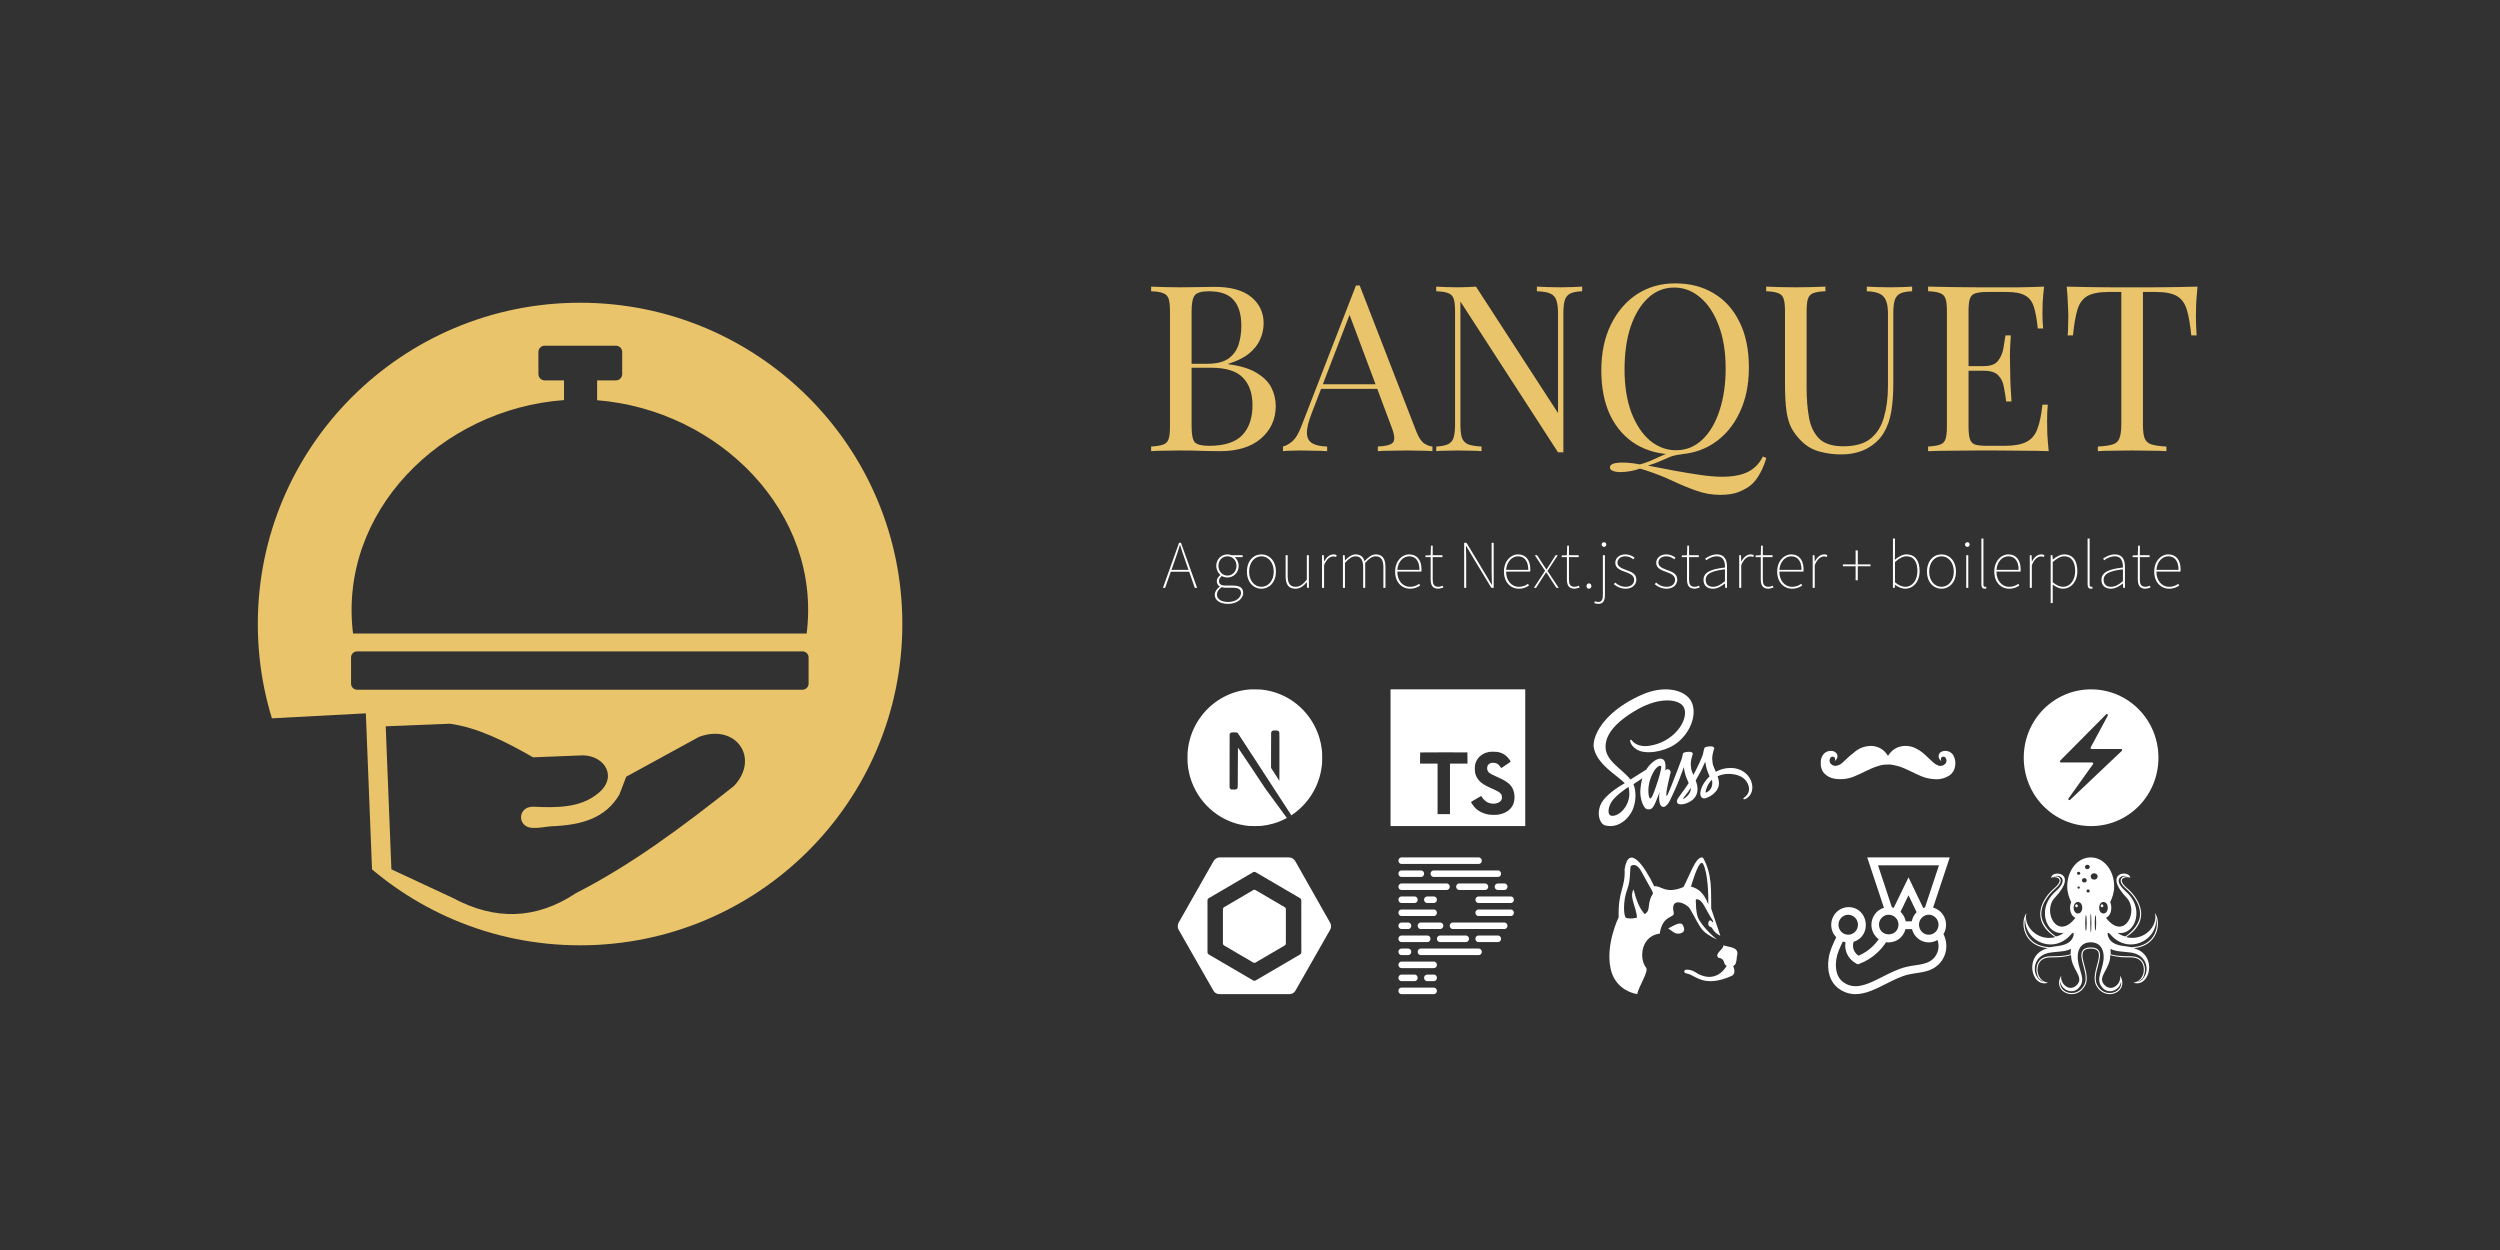 <svg width="1280" height="640" viewBox="0 0 1280 640" fill="none" xmlns="http://www.w3.org/2000/svg">
<rect width="1280" height="640" fill="#323232"/>
<ellipse cx="297" cy="319.5" rx="165" ry="164.5" fill="#E9C46A"/>
<path fill-rule="evenodd" clip-rule="evenodd" d="M200.391 445.094L197.487 371.869L230.375 370.552C244.423 372.491 258.646 379.525 272.942 387.752L298.483 386.733C310.075 386.982 316.603 398.465 305.657 406.618C296.969 413.552 285.13 413.652 272.967 413.03C264.603 412.956 264.677 424.216 273.389 423.892C276.417 424.017 279.694 423.172 282.548 423.047C297.664 422.426 310 419.046 317.149 406.767L320.624 397.67L357.88 377.288C376.644 370.254 389.278 387.976 375.825 402.392C349.093 423.544 323.205 442.832 294.859 457.299C274.407 470.895 253.408 471.317 231.963 459.809L200.391 445.094ZM182.818 333.517H410.922C412.61 333.517 414 334.934 414 336.599V350.046C414 351.711 412.61 353.128 410.922 353.128H182.818C181.13 353.128 179.74 351.736 179.74 350.046V336.599C179.74 334.909 181.13 333.517 182.818 333.517ZM305.731 204.913C368.181 209.909 420.776 262.479 413.007 324.37H180.757C173.088 262.081 225.882 209.437 288.778 204.838V194.747H278.85C277.112 194.747 275.673 193.305 275.673 191.565V180.182C275.673 178.442 277.088 177 278.85 177H315.386C317.124 177 318.563 178.442 318.563 180.182V191.565C318.563 193.305 317.124 194.747 315.386 194.747H305.731V204.913ZM109 369.359L187.31 365.233L190.785 452.849L112.475 456.951L109 369.359Z" fill="#323232"/>
<path d="M957.564 381.916C959.991 381.849 962.365 382.649 964.277 384.179C965.219 384.985 966.027 385.942 966.668 387.013C967.817 385.02 969.583 383.475 971.686 382.62C974.301 381.654 977.167 381.671 979.771 382.668C981.996 383.58 984.035 384.909 985.783 386.586C987.18 387.843 988.475 389.226 989.914 390.441C990.655 391.102 991.503 391.625 992.422 391.985C993.048 392.187 993.717 392.205 994.352 392.036C994.987 391.868 995.563 391.52 996.014 391.032C996.411 390.564 996.618 389.959 996.593 389.341C996.568 388.723 996.312 388.137 995.879 387.705C995.736 387.582 995.569 387.491 995.389 387.437C995.21 387.384 995.021 387.37 994.836 387.395C994.65 387.421 994.472 387.486 994.313 387.586C994.153 387.686 994.016 387.819 993.91 387.977C993.773 388.248 993.712 388.552 993.734 388.857C993.756 389.161 993.859 389.454 994.033 389.702C993.626 389.459 993.28 389.122 993.023 388.717C992.767 388.313 992.607 387.852 992.557 387.373C992.522 386.81 992.67 386.25 992.977 385.781C993.284 385.312 993.734 384.959 994.257 384.778C995.254 384.389 996.347 384.341 997.373 384.641C998.398 384.94 999.301 385.572 999.946 386.44C1001 388.17 1001.39 390.239 1001.03 392.244C1000.9 393.182 1000.59 394.084 1000.11 394.893C999.625 395.703 998.987 396.403 998.231 396.952C996.029 398.404 993.434 399.108 990.817 398.963C988.339 398.877 985.896 398.341 983.603 397.379C979.769 395.805 976.181 393.627 972.222 392.37C970.848 391.977 969.451 391.672 968.039 391.457C966.981 391.475 965.92 391.419 964.865 391.495C963.573 391.607 962.303 391.903 961.09 392.372C957.064 393.652 953.423 395.893 949.525 397.462C946.222 398.87 942.595 399.284 939.07 398.654C937.065 398.315 935.226 397.307 933.841 395.787C932.724 394.417 932.146 392.671 932.219 390.889C932.088 389.199 932.575 387.52 933.585 386.176C934.095 385.575 934.737 385.106 935.459 384.809C936.18 384.512 936.961 384.394 937.736 384.466C938.238 384.48 938.732 384.604 939.183 384.829C939.634 385.055 940.033 385.377 940.352 385.774C940.57 386.106 940.711 386.486 940.763 386.883C940.815 387.281 940.777 387.685 940.652 388.065C940.364 388.731 939.887 389.295 939.284 389.684C939.46 389.439 939.565 389.149 939.587 388.846C939.61 388.543 939.548 388.24 939.409 387.972C939.298 387.808 939.152 387.67 938.984 387.57C938.815 387.469 938.627 387.407 938.432 387.388C938.237 387.369 938.041 387.394 937.857 387.46C937.672 387.527 937.504 387.633 937.365 387.773C937.029 388.143 936.814 388.609 936.747 389.109C936.681 389.608 936.767 390.116 936.993 390.564C937.266 391.011 937.638 391.386 938.079 391.658C938.52 391.93 939.018 392.092 939.532 392.131C941.018 392.087 942.43 391.456 943.469 390.371C945.658 388.199 947.982 386.175 950.428 384.313C952.522 382.809 955.006 381.975 957.564 381.916Z" fill="white"/>
<path d="M659.178 418.583C658.922 418.721 658.943 418.765 659.189 418.638C659.265 418.606 659.334 418.561 659.394 418.504C659.394 418.458 659.394 418.458 659.178 418.583ZM659.695 418.299C659.573 418.402 659.573 418.402 659.719 418.334C659.773 418.308 659.823 418.273 659.866 418.231C659.866 418.172 659.831 418.185 659.695 418.299ZM660.032 418.093C659.909 418.196 659.909 418.196 660.055 418.128C660.11 418.102 660.159 418.066 660.202 418.023C660.202 417.968 660.167 417.979 660.032 418.093ZM660.372 417.89C660.249 417.992 660.249 417.992 660.391 417.922C660.471 417.879 660.538 417.833 660.538 417.82C660.538 417.765 660.504 417.776 660.372 417.89ZM660.831 417.581C660.596 417.741 660.514 417.844 660.73 417.73C660.874 417.64 661.12 417.443 661.077 417.443C660.984 417.478 660.906 417.537 660.829 417.581H660.831ZM640.223 352.97C640.066 352.981 639.594 353.025 639.18 353.06C629.379 353.961 620.21 359.316 614.398 367.565C611.186 372.09 609.099 377.335 608.312 382.854C608.034 384.779 608 385.348 608 387.957C608 390.565 608.034 391.125 608.312 393.05C610.189 406.199 619.404 417.238 631.894 421.328C634.142 422.057 636.497 422.56 639.18 422.869C640.223 422.982 644.733 422.982 645.776 422.869C650.414 422.344 654.33 421.182 658.204 419.176C658.799 418.87 658.911 418.789 658.831 418.721C656.941 416.185 655.067 413.636 653.209 411.075L647.699 403.522L640.796 393.142C638.5 389.667 636.181 386.207 633.838 382.764C633.814 382.764 633.784 387.378 633.771 393.004C633.747 402.859 633.747 403.259 633.625 403.487C633.507 403.762 633.296 403.984 633.03 404.115C632.817 404.218 632.625 404.239 631.605 404.239H630.44L630.136 404.047C629.945 403.923 629.791 403.75 629.688 403.546L629.541 403.237L629.552 389.519L629.575 375.801L629.789 375.528C629.925 375.36 630.093 375.221 630.282 375.119C630.565 374.981 630.677 374.959 631.843 374.959C633.211 374.959 633.437 375.014 633.797 375.414C636.593 379.636 639.365 383.874 642.113 388.128C646.593 395.023 652.709 404.432 655.715 409.048L661.182 417.446L661.452 417.264C664.079 415.492 666.46 413.369 668.531 410.953C672.874 405.906 675.693 399.696 676.648 393.065C676.926 391.14 676.961 390.569 676.961 387.962C676.961 385.352 676.926 384.794 676.648 382.869C674.772 369.72 665.557 358.682 653.067 354.589C650.732 353.838 648.33 353.327 645.895 353.064C645.242 352.996 640.786 352.915 640.225 352.974L640.223 352.97ZM654.332 374.139C654.492 374.219 654.635 374.33 654.752 374.467C654.87 374.604 654.959 374.763 655.015 374.935C655.073 375.119 655.084 378.923 655.073 387.492L655.049 399.794L652.918 396.469L650.774 393.142V384.21C650.774 378.42 650.798 375.173 650.828 375.014C650.933 374.648 651.175 374.338 651.502 374.15C651.769 374.012 651.873 374.001 652.94 374.001C653.937 374.001 654.105 374.012 654.33 374.139H654.332Z" fill="white"/>
<path d="M711.961 387.954V422.954H780.922V352.954H711.961V387.954ZM767.531 385.163C769.184 385.558 770.686 386.437 771.851 387.691C772.481 388.374 773.422 389.627 773.502 389.936C773.524 390.028 770.528 392.066 768.709 393.206C768.643 393.252 768.373 392.968 768.08 392.521C767.194 391.211 766.261 390.642 764.837 390.539C762.749 390.402 761.402 391.509 761.412 393.366C761.401 393.82 761.501 394.27 761.703 394.676C762.165 395.645 763.029 396.225 765.699 397.399C770.638 399.552 772.748 400.976 774.06 402.993C775.53 405.248 775.855 408.849 774.868 411.537C773.769 414.442 771.052 416.424 767.235 417.074C766.057 417.29 763.251 417.255 761.981 417.017C759.21 416.516 756.583 415.125 754.967 413.303C754.327 412.596 753.092 410.739 753.172 410.614C753.206 410.568 753.486 410.387 753.801 410.203L756.361 408.698L758.348 407.525L758.764 408.151C759.348 409.05 760.615 410.282 761.38 410.691C763.58 411.876 766.6 411.706 768.093 410.349C768.699 409.838 769.037 409.05 768.992 408.254C768.992 407.444 768.89 407.081 768.474 406.475C767.936 405.701 766.847 405.04 763.738 403.673C760.18 402.111 758.641 401.155 757.251 399.618C756.376 398.605 755.729 397.412 755.355 396.12C755.096 395.129 755.029 392.644 755.232 391.653C755.962 388.155 758.566 385.729 762.302 385.012C763.516 384.773 766.343 384.863 767.533 385.16L767.531 385.163ZM751.346 388.092L751.368 390.951H742.388V416.849H736.035V390.951H727.068V388.149C727.068 386.587 727.102 385.289 727.145 385.254C727.18 385.209 732.634 385.187 739.257 385.198L751.312 385.233L751.346 388.092Z" fill="white"/>
<path d="M854.251 405.875C854.213 405.962 854.175 406.032 854.251 405.875V405.875ZM885.885 393.188C883.33 393.188 880.81 393.859 878.52 395.157C877.77 393.422 876.996 391.905 876.869 390.768C876.717 389.441 876.551 388.653 876.729 387.078C876.907 385.503 877.707 383.272 877.694 383.112C877.682 382.952 877.517 382.15 875.878 382.135C874.24 382.12 872.831 382.5 872.666 382.995C872.376 383.901 872.151 384.833 871.993 385.781C871.701 387.487 868.719 393.582 867.03 396.761C866.472 395.521 866.002 394.428 865.9 393.553C865.748 392.226 865.583 391.438 865.761 389.864C865.938 388.289 866.738 386.058 866.726 385.897C866.713 385.737 866.548 384.935 864.912 384.92C863.277 384.906 861.865 385.285 861.7 385.781C861.535 386.276 861.357 387.443 861.027 388.566C860.697 389.689 856.722 399.838 855.683 402.477C855.15 403.819 854.693 404.898 854.363 405.627C854.312 405.743 854.274 405.816 854.248 405.875C854.286 405.802 854.312 405.729 854.312 405.758C854.033 406.385 853.867 406.735 853.867 406.735V406.75C853.652 407.216 853.41 407.639 853.296 407.639C853.22 407.639 853.055 406.414 853.334 404.737C853.931 401.208 855.34 395.726 855.328 395.536C855.315 395.434 855.594 394.486 854.401 393.976C853.245 393.494 852.826 394.297 852.725 394.297C852.623 394.297 852.547 394.588 852.547 394.588C852.547 394.588 853.829 388.405 850.083 388.405C847.747 388.405 844.496 391.351 842.899 394.019C841.896 394.646 839.724 396.003 837.439 397.446L834.81 399.109C834.747 399.036 834.696 398.963 834.632 398.89C830.086 393.319 821.695 389.382 822.051 381.902C822.178 379.175 823.003 372.015 838.188 363.324C850.632 356.208 860.58 358.162 862.294 362.507C864.757 368.705 856.973 380.239 844.052 381.902C839.125 382.529 836.537 380.341 835.889 379.525C835.216 378.664 835.115 378.621 834.861 378.781C834.442 379.044 834.708 379.802 834.861 380.254C835.242 381.406 836.829 383.447 839.534 384.468C841.908 385.358 847.683 385.853 854.665 382.747C862.51 379.277 868.618 369.609 866.825 361.516C865.001 353.292 853.126 350.594 841.898 355.173C835.206 357.899 827.971 362.187 822.767 367.772C816.583 374.421 815.595 380.21 816.001 382.631C817.449 391.22 827.757 396.819 831.882 400.961L831.31 401.325C829.241 402.506 821.383 407.231 819.415 412.218C817.193 417.876 819.783 421.93 821.482 422.484C826.79 424.175 832.222 421.128 835.143 416.126C838.063 411.124 837.708 404.592 836.362 401.617C836.349 401.573 836.324 401.544 836.311 401.5C837.835 400.464 839.371 399.453 840.92 398.467C840.412 400.042 840.044 401.938 839.854 404.679C839.625 407.887 840.781 412.043 842.279 413.676C842.939 414.391 843.737 414.405 844.235 414.405C845.987 414.405 846.774 412.743 847.65 410.76C848.73 408.339 849.682 405.525 849.682 405.525C849.682 405.525 848.488 413.137 851.752 413.137C852.946 413.137 854.139 411.372 854.672 410.468V410.483C854.672 410.483 854.698 410.424 854.761 410.308C854.888 410.089 854.952 409.958 854.952 409.958V409.914C855.434 408.966 856.488 406.793 858.076 403.206C860.133 398.569 862.098 392.78 862.098 392.78C862.289 394.052 862.553 395.309 862.886 396.542C863.241 397.927 863.99 399.444 864.587 400.917C864.105 401.675 863.813 402.113 863.813 402.113C863.813 402.124 863.818 402.133 863.825 402.142C863.444 402.725 863.013 403.352 862.568 403.964C860.945 406.181 859.013 408.718 858.759 409.447C858.454 410.308 858.53 410.949 859.114 411.445C859.546 411.824 860.308 411.883 861.108 411.81C862.568 411.693 863.597 411.285 864.092 411.022C865.005 410.646 865.869 410.126 866.657 409.477C868.244 408.135 869.209 406.21 869.12 403.673C869.07 402.273 868.676 400.873 868.194 399.561C868.333 399.327 868.486 399.079 868.625 398.832C870.278 396 871.767 393.047 873.082 389.992C873.273 391.263 873.534 392.52 873.87 393.754C874.174 394.935 874.771 396.233 875.317 397.502C872.955 399.704 871.495 402.255 870.99 403.932C870.05 407.038 870.786 408.438 872.171 408.759C872.793 408.905 873.682 408.57 874.342 408.249C875.322 407.872 876.247 407.327 877.082 406.63C878.669 405.289 880.206 403.407 880.102 400.856C880.064 399.704 879.784 398.552 879.416 397.443C881.41 396.481 884 395.956 887.302 396.393C894.372 397.341 895.756 402.416 895.489 404.53C895.223 406.645 893.737 407.826 893.242 408.176C892.747 408.526 892.594 408.657 892.632 408.919C892.696 409.299 892.924 409.284 893.344 409.197C893.928 409.08 897.051 407.476 897.191 403.553C897.394 398.595 893.242 393.142 885.89 393.185L885.885 393.188ZM831.387 414.289C829.05 417.22 825.777 418.328 824.367 417.395C822.856 416.386 823.453 412.072 826.333 408.949C828.085 407.053 830.345 405.303 831.844 404.224C832.187 403.991 832.682 403.641 833.291 403.218C833.341 403.181 833.392 403.147 833.444 403.116C833.558 403.028 833.685 402.955 833.812 402.868C834.863 407.301 833.85 411.209 831.387 414.286V414.289ZM848.448 400.961C847.635 403.25 845.923 409.083 844.88 408.777C843.991 408.514 843.445 404.067 844.702 399.692C845.337 397.49 846.683 394.865 847.483 393.844C848.765 392.197 850.175 391.672 850.505 392.328C850.949 393.188 848.956 399.531 848.448 400.961ZM862.543 408.689C862.2 408.893 861.883 409.024 861.73 408.922C861.616 408.849 861.87 408.572 861.87 408.572C861.87 408.572 863.635 406.4 864.333 405.408C864.74 404.825 865.209 404.139 865.717 403.381C865.717 403.454 865.73 403.527 865.73 403.614C865.715 406.225 863.531 407.989 862.54 408.689H862.543ZM873.412 405.846C873.158 405.641 873.197 404.956 874.047 402.827C874.378 401.996 875.139 400.596 876.46 399.254C876.61 399.762 876.691 400.293 876.701 400.829C876.689 404.11 874.644 405.335 873.412 405.846Z" fill="white"/>
<path d="M996.39 473.473C996.387 471.465 995.734 469.514 994.532 467.925C993.33 466.336 991.647 465.199 989.746 464.691L998.273 439H956.023L964.576 464.782C962.731 465.331 961.109 466.475 959.953 468.044C958.797 469.613 958.169 471.522 958.164 473.486C958.164 476.529 959.647 479.228 961.911 480.89C961.005 482.202 959.97 483.415 958.823 484.512C956.711 486.566 954.242 488.197 951.544 489.322C949.157 487.68 948.134 484.775 949.059 482.192C958.756 479.103 956.616 464.498 946.473 464.454C944.117 464.456 941.859 465.413 940.193 467.116C938.527 468.818 937.591 471.126 937.589 473.534C937.589 476.008 938.567 478.274 940.164 479.901C940.018 480.175 939.883 480.472 939.738 480.768C938.413 483.57 936.906 486.726 936.328 490.27C935.181 497.368 937.064 503.063 941.613 506.288C944.071 508.061 947.009 509.009 950.018 509C955.223 509 960.52 506.323 965.635 503.724C969.291 501.889 973.058 499.964 976.759 499.032C978.131 498.691 979.558 498.487 981.063 498.256C984.117 497.812 987.272 497.346 990.103 495.659C991.723 494.713 993.12 493.416 994.197 491.859C995.273 490.302 996.002 488.523 996.334 486.647C996.805 483.789 996.36 480.852 995.065 478.274C995.923 476.872 996.392 475.245 996.392 473.477L996.39 473.473ZM992.522 473.473C992.52 474.826 991.994 476.123 991.058 477.079C990.122 478.036 988.852 478.574 987.529 478.576C982.801 478.565 980.729 472.471 984.438 469.461L984.449 469.442C984.618 469.317 984.798 469.19 984.962 469.074C984.962 469.074 984.997 469.074 984.997 469.054C985.074 469.008 985.151 468.952 985.23 468.906C985.253 468.906 985.264 468.895 985.283 468.895C985.363 468.849 985.463 468.816 985.564 468.77C985.664 468.724 985.763 468.691 985.844 468.645C985.863 468.645 985.876 468.634 985.898 468.634C985.977 468.61 986.067 468.567 986.144 468.556C986.155 468.556 986.202 468.532 986.223 468.532C986.324 468.508 986.401 468.486 986.499 468.473H986.51L986.812 468.405C986.831 468.405 986.865 468.405 986.889 468.381C986.966 468.381 987.045 468.357 987.135 468.357H987.223C987.323 468.357 987.422 468.346 987.546 468.346H987.803C987.882 468.346 987.948 468.346 988.025 468.357H988.059C988.216 468.381 988.383 468.403 988.539 468.451C989.665 468.695 990.675 469.327 991.4 470.241C992.124 471.155 992.52 472.296 992.52 473.473H992.522ZM961.554 443.058H992.745L985.587 464.634C985.286 464.693 984.997 464.793 984.695 464.896L977.161 449.197L969.601 464.796C969.295 464.702 968.982 464.63 968.666 464.579L961.554 443.058ZM975.733 471.708C975.368 469.837 974.43 468.134 973.056 466.843L977.159 458.38L981.305 467.024C980.037 468.296 979.171 469.928 978.82 471.708H975.733ZM965.8 468.505C965.892 468.48 965.986 468.461 966.081 468.451H966.134C966.213 468.427 966.29 468.427 966.367 468.405H966.447C966.524 468.405 966.592 468.381 966.669 468.381H967.438C967.517 468.381 967.583 468.405 967.641 468.405C967.684 468.405 967.694 468.405 967.741 468.429C967.819 468.453 967.876 468.453 967.953 468.464C967.977 468.464 967.998 468.464 968.041 468.483L968.309 468.543H968.332C968.409 468.567 968.501 468.588 968.578 468.632C968.589 468.632 968.613 468.643 968.655 468.643C968.713 468.667 968.79 468.689 968.859 468.722C968.867 468.722 968.891 468.746 968.912 468.746C968.989 468.792 969.068 468.816 969.146 468.849H969.169C969.262 468.884 969.349 468.934 969.426 468.997H969.449C969.527 469.032 969.604 469.087 969.683 469.135C969.702 469.135 969.702 469.159 969.726 469.159C969.805 469.194 969.86 469.262 969.937 469.297L969.961 469.321C970.194 469.503 970.417 469.706 970.644 469.914L970.652 469.925C971.545 470.881 972.037 472.145 972.024 473.453C971.812 480.039 962.247 480.039 962.035 473.453C962.025 471.119 963.585 469.078 965.802 468.51L965.8 468.505ZM946.281 468.357C947.607 468.357 948.878 468.895 949.816 469.853C950.754 470.811 951.28 472.111 951.28 473.466C951.28 474.821 950.754 476.121 949.816 477.079C948.878 478.038 947.607 478.576 946.281 478.576C943.53 478.576 941.287 476.286 941.287 473.473C941.287 470.66 943.53 468.357 946.281 468.357ZM992.409 485.939C992.18 487.234 991.677 488.462 990.934 489.537C990.191 490.612 989.227 491.507 988.109 492.159C985.945 493.435 983.28 493.846 980.496 494.242C978.922 494.447 977.359 494.733 975.813 495.097C971.688 496.136 967.72 498.151 963.872 500.1C958.958 502.595 954.32 504.94 950.018 504.94C947.811 504.954 945.656 504.253 943.864 502.937C939.504 499.859 939.718 494.084 940.241 490.917C940.709 487.953 942.036 485.186 943.306 482.533C943.398 482.373 943.451 482.224 943.53 482.067C943.965 482.224 944.421 482.349 944.9 482.432C944.14 486.726 946.281 491.171 950.45 493.358L951.197 493.754L952.01 493.459C955.478 492.192 958.699 490.154 961.53 487.422C963.1 485.929 964.485 484.245 965.655 482.408C967.83 482.749 970.051 482.254 971.89 481.019C973.729 479.784 975.055 477.897 975.611 475.721H978.944C979.437 477.665 980.547 479.387 982.101 480.616C983.655 481.844 985.564 482.511 987.529 482.511C989.179 482.511 990.705 482.045 992.008 481.258C992.522 482.773 992.687 484.357 992.409 485.941V485.939Z" fill="white"/>
<path d="M1070.64 352.954C1051.54 352.954 1036.16 368.564 1036.16 387.954C1036.16 407.344 1051.54 422.954 1070.64 422.954C1089.74 422.954 1105.12 407.344 1105.12 387.954C1105.12 368.564 1089.74 352.954 1070.64 352.954ZM1078.69 365.592C1079.06 365.58 1079.4 365.988 1079.18 366.403L1070.43 382.678C1070.39 382.761 1070.36 382.854 1070.37 382.948C1070.37 383.042 1070.39 383.135 1070.44 383.216C1070.49 383.297 1070.56 383.364 1070.64 383.411C1070.72 383.458 1070.81 383.482 1070.9 383.483H1086.02C1086.5 383.483 1086.74 384.086 1086.38 384.425L1059.89 409.523C1059.42 409.972 1058.71 409.339 1059.09 408.805L1071.63 391.244C1071.69 391.163 1071.72 391.067 1071.73 390.967C1071.74 390.867 1071.72 390.767 1071.67 390.678C1071.63 390.589 1071.56 390.514 1071.48 390.462C1071.39 390.409 1071.3 390.381 1071.2 390.38H1055.2C1055.09 390.38 1054.99 390.348 1054.9 390.288C1054.81 390.227 1054.75 390.142 1054.71 390.042C1054.66 389.942 1054.65 389.832 1054.68 389.726C1054.7 389.62 1054.75 389.523 1054.82 389.447L1078.33 365.755C1078.42 365.655 1078.55 365.597 1078.69 365.592H1078.69Z" fill="white"/>
<path d="M626.735 464.478L641.647 455.733C641.83 455.625 642.038 455.569 642.249 455.569C642.461 455.569 642.669 455.625 642.852 455.733L657.763 464.478C657.947 464.586 658.099 464.741 658.204 464.928C658.31 465.115 658.365 465.326 658.364 465.541V483.017C658.364 483.232 658.309 483.443 658.203 483.629C658.098 483.816 657.946 483.971 657.763 484.08L642.852 492.81C642.669 492.918 642.461 492.974 642.249 492.974C642.038 492.974 641.83 492.918 641.647 492.81L626.735 484.08C626.552 483.972 626.4 483.817 626.295 483.63C626.189 483.443 626.134 483.232 626.134 483.017V465.541C626.134 465.101 626.367 464.697 626.735 464.478ZM681.028 472.443L663.211 440.973C662.56 439.829 661.373 439 660.067 439H624.439C623.145 439 621.946 439.829 621.295 440.973L603.478 472.366C603.165 472.932 603 473.571 603 474.22C603 474.87 603.165 475.509 603.478 476.075L621.31 507.286C621.948 508.43 623.148 509 624.441 509H660.082C661.375 509 662.563 508.442 663.213 507.299L681.03 476.047C681.349 475.502 681.518 474.879 681.518 474.244C681.518 473.609 681.349 472.986 681.03 472.441L681.028 472.443ZM666.278 487.57C666.271 487.8 666.206 488.024 666.09 488.221C665.974 488.419 665.809 488.583 665.613 488.698L642.901 501.981C642.707 502.095 642.487 502.155 642.263 502.155C642.039 502.155 641.819 502.095 641.625 501.981L618.9 488.698C618.705 488.582 618.541 488.418 618.425 488.22C618.309 488.023 618.244 487.799 618.235 487.57V460.976C618.235 460.52 618.503 460.092 618.9 459.86L641.6 446.562C641.796 446.454 642.015 446.397 642.238 446.397C642.461 446.397 642.68 446.454 642.876 446.562L665.601 459.86C665.797 459.976 665.96 460.14 666.077 460.337C666.193 460.534 666.258 460.758 666.266 460.988L666.278 487.57Z" fill="white"/>
<path d="M735.701 507.338C735.701 508.261 734.971 509 734.063 509H717.642C715.453 509 715.453 505.662 717.642 505.662H734.063C734.973 505.662 735.701 506.414 735.701 507.338ZM734.063 498.997H730.775C728.585 498.997 728.585 502.335 730.775 502.335H734.063C736.253 502.335 736.253 498.997 734.063 498.997ZM717.642 502.335H724.209C726.398 502.335 726.398 498.997 724.209 498.997H717.642C715.453 498.997 715.453 502.335 717.642 502.335ZM734.063 492.331H717.642C715.453 492.331 715.453 495.669 717.642 495.669H734.063C736.253 495.669 736.253 492.331 734.063 492.331ZM757.049 485.666H727.495C725.305 485.666 725.305 489.004 727.495 489.004H757.049C759.239 489.004 759.239 485.666 757.049 485.666ZM717.642 489.004H720.931C723.12 489.004 723.12 485.666 720.931 485.666H717.642C715.453 485.666 715.453 489.004 717.642 489.004ZM766.904 479.001H757.049C754.86 479.001 754.86 482.328 757.049 482.328H766.904C769.093 482.328 769.093 479.001 766.904 479.001ZM737.352 482.328H750.485C752.674 482.328 752.674 479.001 750.485 479.001H737.352C735.163 479.001 735.163 482.328 737.352 482.328ZM717.642 482.328H730.775C732.964 482.328 732.964 479.001 730.775 479.001H717.642C715.453 479.001 715.453 482.328 717.642 482.328ZM770.182 472.338H743.916C741.727 472.338 741.727 475.665 743.916 475.665H770.182C772.371 475.665 772.371 472.338 770.182 472.338ZM738.99 474C738.99 473.559 738.817 473.136 738.51 472.824C738.203 472.513 737.786 472.338 737.352 472.338H727.497C725.308 472.338 725.308 475.665 727.497 475.665H737.352C737.786 475.665 738.203 475.49 738.51 475.178C738.817 474.866 738.99 474.443 738.99 474.002V474ZM717.642 475.662H720.931C723.12 475.662 723.12 472.335 720.931 472.335H717.642C715.453 472.335 715.453 475.662 717.642 475.662ZM773.47 465.672H757.049C754.86 465.672 754.86 468.999 757.049 468.999H773.47C775.66 468.999 775.66 465.672 773.47 465.672ZM717.642 468.999H734.063C736.253 468.999 736.253 465.672 734.063 465.672H717.642C715.453 465.672 715.453 468.999 717.642 468.999ZM755.411 460.669C755.411 461.582 756.142 462.332 757.049 462.332H773.47C775.66 462.332 775.66 458.994 773.47 458.994H757.049C756.833 458.994 756.619 459.038 756.42 459.123C756.221 459.207 756.04 459.331 755.888 459.487C755.735 459.642 755.615 459.827 755.533 460.03C755.452 460.233 755.41 460.45 755.411 460.669ZM730.775 458.996C728.585 458.996 728.585 462.334 730.775 462.334H734.063C736.253 462.334 736.253 458.996 734.063 458.996H730.775ZM717.642 462.334H724.209C726.398 462.334 726.398 458.996 724.209 458.996H717.642C715.453 458.996 715.453 462.334 717.642 462.334ZM765.255 454.004C765.255 454.916 765.997 455.667 766.906 455.667H770.184C772.373 455.667 772.373 452.328 770.184 452.328H766.906C766.69 452.329 766.476 452.373 766.277 452.457C766.078 452.542 765.897 452.666 765.745 452.821C765.593 452.977 765.472 453.162 765.39 453.364C765.309 453.567 765.267 453.785 765.268 454.004H765.255ZM761.978 454.004C761.978 453.562 761.805 453.138 761.499 452.824C761.192 452.51 760.775 452.332 760.34 452.328H747.196C745.007 452.328 745.007 455.667 747.196 455.667H760.329C760.765 455.667 761.182 455.492 761.492 455.18C761.801 454.869 761.976 454.446 761.98 454.004H761.978ZM717.642 455.669H740.63C742.819 455.669 742.819 452.331 740.63 452.331H717.642C715.453 452.331 715.453 455.669 717.642 455.669ZM732.423 447.328C732.423 448.251 733.154 449.003 734.061 449.003H766.904C769.093 449.003 769.093 445.665 766.904 445.665H734.061C733.627 445.665 733.21 445.84 732.903 446.152C732.596 446.464 732.423 446.887 732.423 447.328ZM717.642 449.003H727.497C729.687 449.003 729.687 445.665 727.497 445.665H717.642C715.453 445.665 715.453 449.003 717.642 449.003ZM717.642 442.338H757.049C759.239 442.338 759.239 439 757.049 439H717.642C715.453 439 715.453 442.338 717.642 442.338Z" fill="white"/>
<path d="M882.396 483.998C882.336 486.345 877.869 487.975 879.688 490.308C883.702 490.88 881.876 493.581 884.075 494.5C880.188 500.926 873.913 501.728 867.947 497.704C866.212 496.654 864.258 496.209 862.655 496.647C861.743 498.129 863.101 498.304 863.966 498.518C868.162 499.366 872.391 505.948 886.59 499.679C888.482 498.87 888.195 496.492 887.375 494.622C888.949 493.941 889.043 492.166 889.275 489.885C890.819 484.742 885.749 485.187 882.396 483.998ZM860.075 472.83C858.343 472.869 855.795 474.534 854.111 475.362C856.487 476.781 857.431 478.469 860.075 477.942C862.719 477.415 862.671 475.686 861.631 473.678C861.304 473.048 860.752 472.814 860.075 472.83ZM871.247 439.002C868.016 439.152 865.237 447.938 861.942 454.165C852.469 458.164 850.099 452.978 847.006 453.831C841.737 442.931 833.915 432.003 831.801 444.991C832.268 454.808 828.408 455.617 828.75 469.624C828.75 469.624 821.865 483.691 824.674 496.138C826.653 504.908 833.613 508.219 838.288 509C838.772 505.412 844.319 497.323 842.802 495.435C839.016 490.725 840.204 479.187 849.799 477.994C851.11 468.288 857.615 470.115 856.95 467.308C854.864 458.512 863.862 462.618 865.372 465.5C868.085 470.07 869.993 474.562 872.211 476.691C875.031 479.398 878.857 480.877 879.081 480.963C878.277 480.453 871.379 474.529 869.361 469.772C868.147 466.91 868.269 460.464 868.269 460.464C871.769 459.908 873.181 465.886 876.982 471.309C877.139 471.699 877.112 472.012 876.982 472.272C876.458 471.992 876.275 471.288 875.646 471.203C875.073 471.203 874.609 472.028 874.609 473.046C874.609 474.064 875.365 474.427 876.406 474.903C877.858 477.497 879.368 478.45 880.82 479.1L876.134 465.202C875.96 456.498 876.867 447.794 871.899 439.09C871.689 439.022 871.468 438.992 871.247 439.002ZM871.292 441.777C871.551 441.772 871.791 441.95 872.003 442.355C874.596 447.303 874.692 458.918 874.674 463.024C873.443 460.18 871.597 455.395 865.78 453.936C865.78 453.936 869.178 441.814 871.292 441.777ZM836.444 442.881C837.626 442.876 838.97 443.579 840.528 446.464C843.022 451.08 844.812 454.15 845.68 455.74C847.458 458.993 844.902 456.421 844.101 464.768C843.943 466.416 843.33 467.209 842.128 468.045C839.527 465.406 837.692 460.825 836.425 455.379C833.941 459.124 838.032 464.913 838.105 469.865C835.346 470.505 833.556 470.281 832.535 469.936C831.255 469.286 830.833 461.36 833.208 455.208C835.186 450.083 834.246 443.566 835.125 443.282C835.73 443.087 835.735 442.884 836.444 442.881Z" fill="white"/>
<path d="M1103.33 467.455C1103.41 467.601 1103.48 467.785 1103.55 467.998C1103.47 467.823 1103.42 467.621 1103.33 467.455C1105.03 474.175 1097.73 482.047 1088.59 479.819H1088.59C1101.8 471.04 1095.29 460.067 1089.14 454.794C1084.08 450.448 1087.07 449.106 1089.2 449.106C1089.88 449.106 1090.47 449.24 1090.69 449.459L1090.68 449.448L1090.69 449.459C1090.64 445.28 1076.14 446.222 1088.83 459.65C1095.34 466.548 1087.65 481.805 1078.49 470.203C1078.42 470.098 1078.35 469.987 1078.29 469.873C1079.77 469.249 1080.98 467.554 1080.98 464.76C1081 463.771 1080.8 462.791 1080.41 461.884C1081.47 459.697 1082.45 457.08 1082.45 453.805C1082.45 445.977 1077.44 439 1070.44 439C1063.43 439 1058.42 445.977 1058.42 453.805C1058.42 457.08 1059.4 459.697 1060.46 461.887C1060.07 462.795 1059.87 463.778 1059.89 464.769C1059.89 467.563 1061.1 469.26 1062.58 469.882C1062.52 469.996 1062.45 470.106 1062.38 470.211C1053.22 481.814 1045.53 466.554 1052.04 459.659C1064.73 446.23 1050.22 445.291 1050.17 449.468L1050.2 449.456C1050.42 449.24 1051 449.106 1051.68 449.106C1053.81 449.106 1056.8 450.448 1051.74 454.794C1045.61 460.044 1039.14 470.946 1052.13 479.708C1052.19 479.746 1052.22 479.787 1052.28 479.825C1043.15 482.053 1035.86 474.201 1037.53 467.481L1037.54 467.452C1037.54 467.458 1037.54 467.467 1037.53 467.47L1037.54 467.461L1037.53 467.481C1034.15 472.177 1035.79 484.337 1048.38 485.471C1048.44 485.48 1048.48 485.498 1048.54 485.506C1036.01 488.423 1039.78 505.981 1048.6 503.17L1048.57 503.167L1048.61 503.158C1042.48 502.152 1042.02 494.417 1045.08 491.754C1048.45 488.82 1052.32 491.354 1060.32 489.035L1060.4 489.024C1060.32 496.158 1067.16 499.99 1063.57 504.074C1059.79 508.37 1054.63 503.782 1055.36 499.553L1055.38 499.468L1055.37 499.492V499.48L1055.36 499.515C1052.19 504.911 1056.2 509 1060.7 509C1063.28 509 1066.03 507.653 1067.68 504.43C1071.17 497.613 1060.82 485.67 1070.44 485.67C1080.04 485.67 1069.7 497.613 1073.19 504.43C1074.84 507.653 1077.59 509 1080.17 509C1084.69 509 1088.71 504.885 1085.49 499.468L1085.5 499.53L1085.49 499.48C1086.28 503.73 1081.08 508.396 1077.28 504.074C1073.71 499.979 1080.53 496.146 1080.46 489.015C1088.52 491.383 1092.41 488.805 1095.79 491.757C1098.85 494.414 1098.39 502.152 1092.26 503.161H1092.28C1101.1 505.955 1104.86 488.42 1092.33 485.495L1092.34 485.492C1105.1 484.436 1106.74 472.154 1103.33 467.455H1103.33ZM1045.18 468.593C1044.78 462.042 1050.38 456.713 1052.11 455.231C1054.51 453.169 1055.45 451.521 1054.97 450.194C1054.82 449.795 1054.57 449.446 1054.24 449.183C1053.9 448.92 1053.51 448.753 1053.09 448.701C1052.54 448.615 1051.98 448.645 1051.44 448.788C1051.93 448.549 1052.49 448.409 1053.09 448.409C1054.46 448.409 1055.58 449.06 1055.95 450.069C1056.29 450.982 1056.3 453.006 1052.58 456.29C1046.7 461.49 1046.22 467.729 1047.74 471.836C1049.05 475.403 1051.96 477.71 1055.15 477.71C1055.66 477.71 1056.17 477.652 1056.68 477.544C1055.13 478.885 1053.35 479.323 1052.62 479.457C1048.33 476.409 1045.41 472.402 1045.18 468.587V468.593ZM1060.14 488.639C1056.88 489.52 1053.55 489.569 1051.41 489.581C1048.76 489.598 1046.66 489.61 1044.71 491.31C1042.94 492.85 1042.2 495.96 1042.96 498.707C1043.22 499.655 1043.51 500.62 1044.18 501.207C1044.7 501.653 1045.57 502.286 1046.45 502.729L1046.4 502.718C1046.45 502.747 1046.49 502.785 1046.55 502.814C1043.7 502.195 1042.03 499.372 1041.83 496.59C1041.58 493.075 1043.56 488.633 1049.97 487.679C1050.99 487.528 1052.06 487.437 1053.13 487.347C1055.75 487.125 1058.45 486.895 1060.31 485.772C1060.24 486.88 1060.17 488.07 1060.14 488.639ZM1060.86 480.81C1058.99 483.721 1055.3 484.173 1052.04 484.573C1051.12 484.684 1050.28 484.815 1049.5 484.975L1048.48 484.905C1043.31 484.45 1039.45 481.971 1037.63 477.917C1036.79 476.043 1036.44 473.977 1036.62 471.923C1036.62 471.923 1036.73 470.827 1036.93 469.678C1036.68 472.871 1037.52 475.913 1039.46 478.419C1040.71 480.018 1042.29 481.311 1044.1 482.201C1045.91 483.09 1047.9 483.554 1049.91 483.558C1053.73 483.558 1057.34 481.837 1060.09 478.708C1061.04 477.628 1061.46 477.547 1061.57 477.547C1061.94 478.089 1061.63 479.612 1060.86 480.81H1060.86ZM1079.17 464.76C1079.17 468.689 1074.78 468.689 1074.78 464.76C1074.78 460.831 1079.17 460.831 1079.17 464.76ZM1073.98 448.742C1073.98 450.903 1070.44 450.903 1070.44 448.742C1070.44 446.583 1073.98 446.583 1073.98 448.742ZM1073.24 472.53C1073.24 474.715 1073.07 476.485 1072.86 476.485C1072.65 476.485 1072.5 474.72 1072.5 472.533C1072.5 470.345 1072.68 468.578 1072.88 468.578C1073.08 468.578 1073.25 470.345 1073.24 472.53ZM1070.51 467.823C1070.67 467.823 1070.79 469.952 1070.79 472.58C1070.79 475.208 1070.67 477.337 1070.51 477.337C1070.35 477.337 1070.22 475.208 1070.22 472.583C1070.22 469.952 1070.35 467.823 1070.51 467.823ZM1069.95 443.877C1069.95 445.367 1067.51 445.367 1067.51 443.877C1067.51 442.386 1069.96 442.401 1069.96 443.877H1069.95ZM1068.27 456.185C1068.27 455.153 1069.95 455.161 1069.95 456.185C1069.95 457.218 1068.27 457.218 1068.27 456.185ZM1068.4 472.583C1068.4 474.823 1068.21 476.637 1068 476.637C1067.79 476.637 1067.63 474.823 1067.63 472.585C1067.63 470.348 1067.81 468.534 1068.02 468.534C1068.24 468.534 1068.4 470.343 1068.4 472.583ZM1068.4 450.722C1068.4 452.21 1065.96 452.21 1065.96 450.722C1065.96 449.235 1068.4 449.235 1068.4 450.722ZM1065.1 447.123C1065.1 448.153 1063.42 448.153 1063.42 447.123C1063.42 446.093 1065.1 446.093 1065.1 447.123ZM1064.87 454.438C1064.87 455.182 1063.65 455.182 1063.65 454.438C1063.65 453.691 1064.87 453.691 1064.87 454.438H1064.87ZM1061.71 464.763C1061.71 460.834 1066.1 460.834 1066.1 464.763C1066.1 468.692 1061.71 468.692 1061.71 464.763ZM1077.02 491.27C1076.79 493.428 1076.23 495.295 1075.74 496.945C1074.74 500.265 1073.95 502.884 1076.43 505.701C1077.48 506.888 1078.81 507.515 1080.3 507.515C1082.14 507.515 1083.97 506.524 1085.08 504.923C1085.58 504.187 1085.9 503.344 1086.01 502.461C1086.06 502.928 1086.09 503.365 1086.06 503.677C1086 504.338 1085.81 504.98 1085.49 505.561C1084.53 507.297 1082.44 508.42 1080.18 508.42C1077.45 508.42 1075.09 506.868 1073.7 504.164C1072.32 501.46 1073.32 497.707 1074.21 494.393C1075.08 491.141 1075.83 488.335 1074.51 486.583C1073.75 485.576 1072.42 485.089 1070.44 485.089C1068.45 485.089 1067.12 485.576 1066.36 486.583C1065.04 488.333 1065.79 491.141 1066.66 494.393C1067.55 497.707 1068.55 501.46 1067.17 504.164C1065.79 506.868 1063.43 508.42 1060.7 508.42C1058.44 508.42 1056.35 507.297 1055.38 505.561C1054.87 504.623 1054.68 503.534 1054.86 502.475C1055 503.339 1055.27 504.173 1055.79 504.925C1056.9 506.521 1058.73 507.515 1060.57 507.515C1062.06 507.515 1063.4 506.888 1064.44 505.701C1066.92 502.884 1066.13 500.27 1065.13 496.957C1064.64 495.303 1064.07 493.428 1063.86 491.27C1063.57 488.452 1064.2 485.941 1065.58 484.386C1066.73 483.1 1068.36 482.444 1070.44 482.444C1072.51 482.444 1074.15 483.097 1075.29 484.383C1076.67 485.938 1077.3 488.446 1077.02 491.267L1077.02 491.27ZM1085.72 477.716C1088.91 477.716 1091.82 475.412 1093.13 471.842C1094.64 467.735 1094.17 461.496 1088.28 456.296C1084.56 453.009 1084.56 450.988 1084.9 450.072C1085.27 449.065 1086.39 448.412 1087.76 448.412C1088.31 448.412 1088.83 448.543 1089.28 448.748L1089.32 448.759C1088.81 448.647 1088.29 448.629 1087.78 448.707C1087.37 448.759 1086.97 448.925 1086.64 449.188C1086.31 449.451 1086.05 449.801 1085.9 450.2C1085.42 451.527 1086.36 453.175 1088.77 455.24C1090.49 456.719 1096.09 462.048 1095.7 468.593C1095.47 472.408 1092.54 476.415 1088.25 479.463C1086.76 479.189 1085.36 478.53 1084.19 477.55C1084.7 477.66 1085.22 477.716 1085.72 477.716ZM1099.04 496.584C1098.84 499.372 1097.17 502.19 1094.31 502.808C1094.36 502.785 1094.39 502.755 1094.43 502.729C1095.31 502.283 1096.18 501.656 1096.69 501.213C1097.36 500.623 1097.65 499.658 1097.91 498.71C1098.67 495.963 1097.94 492.853 1096.16 491.313C1094.22 489.616 1092.12 489.601 1089.46 489.584C1087.33 489.572 1083.99 489.523 1080.72 488.642C1080.7 488.07 1080.64 486.886 1080.57 485.775C1082.43 486.9 1085.14 487.131 1087.75 487.355C1088.83 487.446 1089.89 487.536 1090.91 487.685C1097.31 488.639 1099.29 493.075 1099.04 496.581L1099.04 496.584ZM1091.38 484.978C1090.6 484.815 1089.76 484.687 1088.83 484.57C1085.57 484.173 1081.88 483.721 1080.01 480.808C1079.24 479.612 1078.92 478.095 1079.17 477.628C1079.22 477.612 1079.26 477.603 1079.31 477.602C1079.57 477.602 1080 477.815 1080.78 478.708C1083.53 481.837 1087.15 483.558 1090.97 483.558C1095.03 483.558 1098.94 481.633 1101.42 478.416C1103.35 475.913 1104.19 472.874 1103.95 469.683C1104.15 470.83 1104.26 471.929 1104.26 471.929C1104.44 473.982 1104.09 476.046 1103.24 477.92C1101.42 481.974 1097.57 484.453 1092.39 484.908L1091.38 484.978ZM1063.54 463.118C1063.64 463.185 1063.73 463.281 1063.78 463.395C1063.84 463.509 1063.86 463.636 1063.85 463.763C1063.86 463.858 1063.85 463.954 1063.82 464.045C1063.79 464.135 1063.74 464.219 1063.68 464.29C1063.61 464.36 1063.54 464.417 1063.45 464.456C1063.36 464.494 1063.27 464.514 1063.18 464.514C1063.08 464.514 1062.99 464.494 1062.9 464.456C1062.82 464.417 1062.74 464.36 1062.68 464.29C1062.61 464.219 1062.56 464.135 1062.53 464.045C1062.5 463.954 1062.49 463.858 1062.5 463.763C1062.49 463.635 1062.51 463.506 1062.57 463.391C1062.63 463.276 1062.71 463.179 1062.82 463.112C1062.93 463.045 1063.05 463.01 1063.18 463.011C1063.31 463.012 1063.43 463.049 1063.54 463.118ZM1075.88 464.41C1075.77 464.343 1075.68 464.246 1075.63 464.132C1075.57 464.018 1075.55 463.89 1075.56 463.763C1075.56 463.669 1075.57 463.575 1075.6 463.487C1075.63 463.399 1075.68 463.318 1075.74 463.249C1075.81 463.181 1075.88 463.126 1075.97 463.089C1076.05 463.052 1076.14 463.032 1076.24 463.032C1076.33 463.032 1076.42 463.052 1076.5 463.089C1076.59 463.126 1076.66 463.181 1076.73 463.249C1076.79 463.318 1076.84 463.399 1076.87 463.487C1076.9 463.575 1076.92 463.669 1076.91 463.763C1076.92 463.89 1076.9 464.018 1076.84 464.132C1076.78 464.246 1076.7 464.342 1076.59 464.41C1076.48 464.477 1076.36 464.513 1076.23 464.513C1076.11 464.513 1075.98 464.477 1075.88 464.41Z" fill="white"/>
<path d="M599.798 291.76L601.443 287.14C602.423 284.34 603.263 281.96 604.103 279.09H604.243C605.083 281.96 605.923 284.34 606.903 287.14L608.513 291.76H599.798ZM611.733 301H612.923L604.663 277.9H603.683L595.423 301H596.543L599.448 292.74H608.863L611.733 301ZM623.072 304.43C623.072 303.17 623.772 301.77 625.452 300.65C626.362 300.86 627.272 300.93 627.482 300.93H631.332C633.992 300.93 635.392 301.7 635.392 303.66C635.392 305.9 632.872 308.21 628.882 308.21C625.172 308.21 623.072 306.67 623.072 304.43ZM621.952 304.5C621.952 307.3 624.542 309.19 628.812 309.19C633.502 309.19 636.512 306.39 636.512 303.59C636.512 301 634.832 299.81 631.122 299.81H627.412C624.822 299.81 624.122 298.76 624.122 297.5C624.122 296.31 624.822 295.54 625.592 294.91C626.362 295.4 627.482 295.68 628.462 295.68C631.682 295.68 634.202 293.09 634.202 289.73C634.202 287.84 633.362 286.23 632.172 285.25H636.232V284.27H630.632C630.142 284.06 629.372 283.85 628.462 283.85C625.242 283.85 622.722 286.37 622.722 289.73C622.722 291.76 623.772 293.44 624.822 294.35V294.49C624.122 294.98 623.002 296.03 623.002 297.57C623.002 298.83 623.632 299.74 624.472 300.23V300.37C622.932 301.49 621.952 303.03 621.952 304.5ZM628.462 294.7C626.012 294.7 623.842 292.67 623.842 289.73C623.842 286.72 625.942 284.83 628.462 284.83C630.982 284.83 633.082 286.755 633.082 289.73C633.082 292.67 630.912 294.7 628.462 294.7ZM638.427 292.67C638.427 298.2 641.857 301.42 645.847 301.42C649.837 301.42 653.267 298.2 653.267 292.67C653.267 287.07 649.837 283.85 645.847 283.85C641.857 283.85 638.427 287.07 638.427 292.67ZM639.547 292.67C639.547 288.05 642.277 284.83 645.847 284.83C649.417 284.83 652.147 288.05 652.147 292.67C652.147 297.29 649.417 300.44 645.847 300.44C642.277 300.44 639.547 297.29 639.547 292.67ZM658.245 295.05C658.245 299.39 659.855 301.42 663.285 301.42C665.595 301.42 667.345 300.09 669.025 298.13H669.095L669.235 301H670.145V284.27H669.095V296.8C666.995 299.32 665.455 300.44 663.355 300.44C660.485 300.44 659.295 298.62 659.295 294.91V284.27H658.245V295.05ZM676.879 301H677.929V289.38C679.259 286.09 681.079 284.9 682.619 284.9C683.249 284.9 683.529 284.97 684.089 285.18L684.369 284.2C683.809 283.92 683.319 283.85 682.759 283.85C680.729 283.85 679.119 285.39 677.999 287.42H677.929L677.789 284.27H676.879V301ZM687.577 301H688.627V288.19C690.587 285.95 692.337 284.83 693.947 284.83C696.677 284.83 697.937 286.65 697.937 290.36V301H698.987V288.19C700.947 285.95 702.627 284.83 704.307 284.83C707.037 284.83 708.297 286.65 708.297 290.36V301H709.347V290.22C709.347 285.88 707.667 283.85 704.377 283.85C702.487 283.85 700.597 285.18 698.637 287.35C698.077 285.25 696.747 283.85 694.017 283.85C692.197 283.85 690.237 285.18 688.697 286.93H688.627L688.487 284.27H687.577V301ZM714.306 292.67C714.306 298.13 717.736 301.42 721.936 301.42C724.456 301.42 725.856 300.58 727.116 299.81L726.626 298.9C725.366 299.81 723.896 300.44 722.006 300.44C718.016 300.44 715.426 297.15 715.426 292.67H727.746C727.816 292.25 727.816 291.9 727.816 291.55C727.816 286.58 725.366 283.85 721.516 283.85C717.806 283.85 714.306 287.21 714.306 292.67ZM715.426 291.76C715.776 287.49 718.506 284.83 721.516 284.83C724.666 284.83 726.766 287.14 726.766 291.76H715.426ZM732.498 296.59C732.498 299.46 733.338 301.42 736.418 301.42C736.978 301.42 738.028 301.14 739.008 300.79L738.658 299.88C738.028 300.16 737.118 300.44 736.488 300.44C734.038 300.44 733.548 298.9 733.548 296.73V285.25H738.518V284.27H733.548V279.37H732.638L732.498 284.27L729.838 284.41V285.25H732.498V296.59ZM749.648 301H750.698V285.81C750.698 283.64 750.628 281.68 750.558 279.51H750.698L753.358 284.06L763.578 301H764.768V277.9H763.718V292.88C763.718 295.05 763.788 297.15 763.858 299.39H763.718L761.058 294.84L750.838 277.9H749.648V301ZM770.018 292.67C770.018 298.13 773.448 301.42 777.648 301.42C780.168 301.42 781.568 300.58 782.828 299.81L782.338 298.9C781.078 299.81 779.608 300.44 777.718 300.44C773.728 300.44 771.138 297.15 771.138 292.67H783.458C783.528 292.25 783.528 291.9 783.528 291.55C783.528 286.58 781.078 283.85 777.228 283.85C773.518 283.85 770.018 287.21 770.018 292.67ZM771.138 291.76C771.488 287.49 774.218 284.83 777.228 284.83C780.378 284.83 782.478 287.14 782.478 291.76H771.138ZM785.332 301H786.452L789.532 296.17C790.232 295.12 790.862 294.07 791.562 293.09H791.702C792.402 294.07 793.102 295.12 793.732 296.17L796.882 301H798.072L792.332 292.32L797.582 284.27H796.462L793.662 288.75C793.032 289.66 792.472 290.57 791.842 291.48H791.702C791.072 290.57 790.442 289.66 789.882 288.75L787.012 284.27H785.822L791.072 292.25L785.332 301ZM802.258 296.59C802.258 299.46 803.098 301.42 806.178 301.42C806.738 301.42 807.788 301.14 808.768 300.79L808.418 299.88C807.788 300.16 806.878 300.44 806.248 300.44C803.798 300.44 803.308 298.9 803.308 296.73V285.25H808.278V284.27H803.308V279.37H802.398L802.258 284.27L799.598 284.41V285.25H802.258V296.59ZM812.276 300.09C812.276 300.93 812.906 301.42 813.536 301.42C814.166 301.42 814.796 300.93 814.796 300.09C814.796 299.18 814.166 298.69 813.536 298.69C812.906 298.69 812.276 299.18 812.276 300.09ZM820.673 304.43C820.673 306.6 820.323 308.21 818.363 308.21C817.663 308.21 816.963 308 816.543 307.86L816.263 308.77C816.753 308.98 817.593 309.19 818.293 309.19C820.603 309.19 821.723 307.79 821.723 304.57V284.27H820.673V304.43ZM821.233 280C821.863 280 822.423 279.51 822.423 278.81C822.423 278.04 821.863 277.62 821.233 277.62C820.603 277.62 820.043 278.04 820.043 278.81C820.043 279.51 820.603 280 821.233 280ZM826.262 299.11C827.732 300.37 829.832 301.42 832.352 301.42C835.852 301.42 837.812 299.25 837.812 296.8C837.812 293.51 834.872 292.705 832.212 291.69C830.182 290.92 828.152 290.08 828.152 288.12C828.152 286.475 829.412 284.83 832.212 284.83C833.962 284.83 835.152 285.53 836.272 286.37L836.902 285.53C835.712 284.55 833.962 283.85 832.282 283.85C828.852 283.85 827.032 285.88 827.032 288.19C827.032 291.06 829.902 292.04 832.492 292.95C834.452 293.65 836.692 294.63 836.692 296.87C836.692 298.76 835.222 300.44 832.422 300.44C829.902 300.44 828.362 299.46 826.962 298.27L826.262 299.11ZM847.214 299.11C848.684 300.37 850.784 301.42 853.304 301.42C856.804 301.42 858.764 299.25 858.764 296.8C858.764 293.51 855.824 292.705 853.164 291.69C851.134 290.92 849.104 290.08 849.104 288.12C849.104 286.475 850.364 284.83 853.164 284.83C854.914 284.83 856.104 285.53 857.224 286.37L857.854 285.53C856.664 284.55 854.914 283.85 853.234 283.85C849.804 283.85 847.984 285.88 847.984 288.19C847.984 291.06 850.854 292.04 853.444 292.95C855.404 293.65 857.644 294.63 857.644 296.87C857.644 298.76 856.174 300.44 853.374 300.44C850.854 300.44 849.314 299.46 847.914 298.27L847.214 299.11ZM863.748 296.59C863.748 299.46 864.588 301.42 867.668 301.42C868.228 301.42 869.278 301.14 870.258 300.79L869.908 299.88C869.278 300.16 868.368 300.44 867.738 300.44C865.288 300.44 864.798 298.9 864.798 296.73V285.25H869.768V284.27H864.798V279.37H863.888L863.748 284.27L861.088 284.41V285.25H863.748V296.59ZM872.193 296.905C872.193 300.09 874.433 301.42 877.023 301.42C879.263 301.42 881.363 300.16 883.113 298.76H883.183L883.323 301H884.233V290.15C884.233 286.79 883.043 283.85 879.123 283.85C876.393 283.85 874.083 285.25 873.033 286.02L873.593 286.86C874.643 286.02 876.673 284.83 879.053 284.83C882.553 284.83 883.253 287.84 883.183 290.57C875.623 291.41 872.193 293.16 872.193 296.905ZM873.313 296.87C873.313 294 875.833 292.32 883.183 291.48V297.57C880.943 299.46 879.123 300.44 877.093 300.44C875.063 300.44 873.313 299.46 873.313 296.87ZM890.468 301H891.518V289.38C892.848 286.09 894.668 284.9 896.208 284.9C896.838 284.9 897.118 284.97 897.678 285.18L897.958 284.2C897.398 283.92 896.908 283.85 896.348 283.85C894.318 283.85 892.708 285.39 891.588 287.42H891.518L891.378 284.27H890.468V301ZM901.516 296.59C901.516 299.46 902.356 301.42 905.436 301.42C905.996 301.42 907.046 301.14 908.026 300.79L907.676 299.88C907.046 300.16 906.136 300.44 905.506 300.44C903.056 300.44 902.566 298.9 902.566 296.73V285.25H907.536V284.27H902.566V279.37H901.656L901.516 284.27L898.856 284.41V285.25H901.516V296.59ZM909.916 292.67C909.916 298.13 913.346 301.42 917.546 301.42C920.066 301.42 921.466 300.58 922.726 299.81L922.236 298.9C920.976 299.81 919.506 300.44 917.616 300.44C913.626 300.44 911.036 297.15 911.036 292.67H923.356C923.426 292.25 923.426 291.9 923.426 291.55C923.426 286.58 920.976 283.85 917.126 283.85C913.416 283.85 909.916 287.21 909.916 292.67ZM911.036 291.76C911.386 287.49 914.116 284.83 917.126 284.83C920.276 284.83 922.376 287.14 922.376 291.76H911.036ZM928.1 301H929.15V289.38C930.48 286.09 932.3 284.9 933.84 284.9C934.47 284.9 934.75 284.97 935.31 285.18L935.59 284.2C935.03 283.92 934.54 283.85 933.98 283.85C931.95 283.85 930.34 285.39 929.22 287.42H929.15L929.01 284.27H928.1V301ZM950.076 297.08H951.196V289.94H957.706V288.96H951.196V281.82H950.076V288.96H943.566V289.94H950.076V297.08ZM969.184 301H970.094L970.234 299.46H970.304C971.914 300.65 973.804 301.42 975.414 301.42C979.404 301.42 982.834 298.06 982.834 292.39C982.834 287.21 980.664 283.85 976.114 283.85C974.014 283.85 971.914 285.11 970.164 286.58L970.234 283.22V275.73H969.184V301ZM970.234 298.13V287.77C972.334 285.88 974.294 284.83 976.044 284.83C980.174 284.83 981.714 288.12 981.714 292.39C981.714 297.08 979.124 300.44 975.484 300.44C974.154 300.44 972.194 299.81 970.234 298.13ZM986.615 292.67C986.615 298.2 990.045 301.42 994.035 301.42C998.025 301.42 1001.46 298.2 1001.46 292.67C1001.46 287.07 998.025 283.85 994.035 283.85C990.045 283.85 986.615 287.07 986.615 292.67ZM987.735 292.67C987.735 288.05 990.465 284.83 994.035 284.83C997.605 284.83 1000.34 288.05 1000.34 292.67C1000.34 297.29 997.605 300.44 994.035 300.44C990.465 300.44 987.735 297.29 987.735 292.67ZM1007.27 280C1007.9 280 1008.46 279.51 1008.46 278.81C1008.46 278.04 1007.9 277.62 1007.27 277.62C1006.64 277.62 1006.08 278.04 1006.08 278.81C1006.08 279.51 1006.64 280 1007.27 280ZM1006.71 301H1007.76V284.27H1006.71V301ZM1014.47 299.18C1014.47 300.79 1015.1 301.42 1016.15 301.42C1016.57 301.42 1016.78 301.35 1017.06 301.28L1016.85 300.37C1016.5 300.44 1016.36 300.44 1016.22 300.44C1015.8 300.44 1015.52 300.09 1015.52 299.39V275.73H1014.47V299.18ZM1021.07 292.67C1021.07 298.13 1024.5 301.42 1028.7 301.42C1031.22 301.42 1032.62 300.58 1033.88 299.81L1033.39 298.9C1032.13 299.81 1030.66 300.44 1028.77 300.44C1024.78 300.44 1022.19 297.15 1022.19 292.67H1034.51C1034.58 292.25 1034.58 291.9 1034.58 291.55C1034.58 286.58 1032.13 283.85 1028.28 283.85C1024.57 283.85 1021.07 287.21 1021.07 292.67ZM1022.19 291.76C1022.54 287.49 1025.27 284.83 1028.28 284.83C1031.43 284.83 1033.53 287.14 1033.53 291.76H1022.19ZM1039.25 301H1040.3V289.38C1041.63 286.09 1043.45 284.9 1044.99 284.9C1045.62 284.9 1045.9 284.97 1046.46 285.18L1046.74 284.2C1046.18 283.92 1045.69 283.85 1045.13 283.85C1043.1 283.85 1041.49 285.39 1040.37 287.42H1040.3L1040.16 284.27H1039.25V301ZM1051 299.32C1052.82 300.65 1054.57 301.42 1056.18 301.42C1060.17 301.42 1063.6 298.06 1063.6 292.39C1063.6 287.21 1061.43 283.85 1056.88 283.85C1054.78 283.85 1052.75 285.11 1051.07 286.44H1051L1050.86 284.27H1049.95V308.77H1051V302.47V299.32ZM1051 298.13V287.77C1053.17 285.88 1055.06 284.83 1056.81 284.83C1060.94 284.83 1062.48 288.12 1062.48 292.39C1062.48 297.08 1059.89 300.44 1056.25 300.44C1054.92 300.44 1053.03 299.81 1051 298.13ZM1068.85 299.18C1068.85 300.79 1069.48 301.42 1070.53 301.42C1070.95 301.42 1071.16 301.35 1071.44 301.28L1071.23 300.37C1070.88 300.44 1070.74 300.44 1070.6 300.44C1070.18 300.44 1069.9 300.09 1069.9 299.39V275.73H1068.85V299.18ZM1075.94 296.905C1075.94 300.09 1078.18 301.42 1080.77 301.42C1083.01 301.42 1085.11 300.16 1086.86 298.76H1086.93L1087.07 301H1087.98V290.15C1087.98 286.79 1086.79 283.85 1082.87 283.85C1080.14 283.85 1077.83 285.25 1076.78 286.02L1077.34 286.86C1078.39 286.02 1080.42 284.83 1082.8 284.83C1086.3 284.83 1087 287.84 1086.93 290.57C1079.37 291.41 1075.94 293.16 1075.94 296.905ZM1077.06 296.87C1077.06 294 1079.58 292.32 1086.93 291.48V297.57C1084.69 299.46 1082.87 300.44 1080.84 300.44C1078.81 300.44 1077.06 299.46 1077.06 296.87ZM1094.56 296.59C1094.56 299.46 1095.4 301.42 1098.48 301.42C1099.04 301.42 1100.09 301.14 1101.07 300.79L1100.72 299.88C1100.09 300.16 1099.18 300.44 1098.55 300.44C1096.1 300.44 1095.61 298.9 1095.61 296.73V285.25H1100.58V284.27H1095.61V279.37H1094.7L1094.56 284.27L1091.9 284.41V285.25H1094.56V296.59ZM1102.96 292.67C1102.96 298.13 1106.39 301.42 1110.59 301.42C1113.11 301.42 1114.51 300.58 1115.77 299.81L1115.28 298.9C1114.02 299.81 1112.55 300.44 1110.66 300.44C1106.67 300.44 1104.08 297.15 1104.08 292.67H1116.4C1116.47 292.25 1116.47 291.9 1116.47 291.55C1116.47 286.58 1114.02 283.85 1110.17 283.85C1106.46 283.85 1102.96 287.21 1102.96 292.67ZM1104.08 291.76C1104.43 287.49 1107.16 284.83 1110.17 284.83C1113.32 284.83 1115.42 287.14 1115.42 291.76H1104.08Z" fill="white"/>
<g filter="url(#filter0_d)">
<path d="M589.39 142.748C591.056 142.827 593.238 142.907 595.935 142.986C598.632 143.065 601.29 143.105 603.908 143.105C607.637 143.105 611.207 143.065 614.618 142.986C618.029 142.907 620.449 142.867 621.877 142.867C630.207 142.867 636.474 144.612 640.679 148.103C644.884 151.594 646.986 156.076 646.986 161.55C646.986 164.327 646.391 167.064 645.201 169.761C644.09 172.379 642.186 174.799 639.489 177.02C636.871 179.162 633.341 180.907 628.898 182.256V182.494C635.165 183.287 640.044 184.795 643.535 187.016C647.105 189.158 649.604 191.697 651.032 194.632C652.46 197.567 653.174 200.661 653.174 203.914C653.174 210.657 650.635 216.211 645.558 220.574C640.56 224.858 633.579 227 624.614 227C622.869 227 620.251 226.96 616.76 226.881C613.269 226.722 609.065 226.643 604.146 226.643C601.369 226.643 598.632 226.683 595.935 226.762C593.238 226.762 591.056 226.841 589.39 227V224.62C592.087 224.461 594.11 224.144 595.459 223.668C596.887 223.192 597.839 222.24 598.315 220.812C598.791 219.384 599.029 217.242 599.029 214.386V155.362C599.029 152.427 598.791 150.285 598.315 148.936C597.839 147.508 596.887 146.556 595.459 146.08C594.11 145.525 592.087 145.207 589.39 145.128V142.748ZM618.902 145.128C615.253 145.128 612.873 145.802 611.762 147.151C610.651 148.5 610.096 151.237 610.096 155.362V214.386C610.096 218.511 610.651 221.209 611.762 222.478C612.952 223.668 615.372 224.263 619.021 224.263C626.796 224.263 632.428 222.478 635.919 218.908C639.489 215.259 641.274 210.102 641.274 203.438C641.274 197.329 639.608 192.609 636.276 189.277C633.023 185.945 627.629 184.279 620.092 184.279H607.835C607.835 184.279 607.835 183.962 607.835 183.327C607.835 182.613 607.835 182.256 607.835 182.256H618.069C622.75 182.256 626.359 181.383 628.898 179.638C631.437 177.813 633.182 175.433 634.134 172.498C635.086 169.483 635.562 166.27 635.562 162.859C635.562 156.988 634.253 152.585 631.635 149.65C629.096 146.635 624.852 145.128 618.902 145.128ZM696.158 142.153L725.194 217.004C726.384 220.019 727.733 222.042 729.24 223.073C730.748 224.025 732.136 224.541 733.405 224.62V227C731.819 226.841 729.875 226.762 727.574 226.762C725.274 226.683 722.973 226.643 720.672 226.643C717.578 226.643 714.683 226.683 711.985 226.762C709.288 226.762 707.106 226.841 705.44 227V224.62C709.486 224.461 712.065 223.787 713.175 222.597C714.286 221.328 714.048 218.67 712.461 214.624L690.327 155.481L692.231 153.934L671.525 207.722C669.859 212.006 669.066 215.378 669.145 217.837C669.225 220.217 670.137 221.923 671.882 222.954C673.628 223.985 676.166 224.541 679.498 224.62V227C677.277 226.841 674.937 226.762 672.477 226.762C670.097 226.683 667.876 226.643 665.813 226.643C663.83 226.643 662.124 226.683 660.696 226.762C659.348 226.762 658.078 226.841 656.888 227V224.62C658.475 224.223 660.101 223.311 661.767 221.883C663.433 220.376 664.941 217.837 666.289 214.267L694.254 142.153C694.572 142.153 694.889 142.153 695.206 142.153C695.524 142.153 695.841 142.153 696.158 142.153ZM710.676 192.728V195.108H675.214L676.404 192.728H710.676ZM810.083 142.748V145.128C807.386 145.207 805.323 145.604 803.895 146.318C802.546 147.032 801.634 148.182 801.158 149.769C800.682 151.356 800.444 153.617 800.444 156.552V227.595C799.968 227.595 799.492 227.595 799.016 227.595C798.619 227.595 798.183 227.595 797.707 227.595L747.727 150.364V213.196C747.727 216.052 747.965 218.313 748.441 219.979C748.996 221.566 750.028 222.716 751.535 223.43C753.122 224.065 755.462 224.461 758.556 224.62V227C757.128 226.841 755.264 226.762 752.963 226.762C750.662 226.683 748.481 226.643 746.418 226.643C744.435 226.643 742.412 226.683 740.349 226.762C738.366 226.762 736.7 226.841 735.351 227V224.62C738.048 224.461 740.071 224.065 741.42 223.43C742.848 222.716 743.8 221.566 744.276 219.979C744.752 218.313 744.99 216.052 744.99 213.196V155.362C744.99 152.427 744.752 150.285 744.276 148.936C743.8 147.508 742.848 146.556 741.42 146.08C740.071 145.525 738.048 145.207 735.351 145.128V142.748C736.7 142.827 738.366 142.907 740.349 142.986C742.412 143.065 744.435 143.105 746.418 143.105C748.163 143.105 749.829 143.065 751.416 142.986C753.003 142.907 754.431 142.827 755.7 142.748L797.707 207.484V156.552C797.707 153.617 797.429 151.356 796.874 149.769C796.398 148.182 795.367 147.032 793.78 146.318C792.273 145.604 789.972 145.207 786.878 145.128V142.748C788.306 142.827 790.17 142.907 792.471 142.986C794.851 143.065 797.033 143.105 799.016 143.105C801.079 143.105 803.102 143.065 805.085 142.986C807.148 142.907 808.814 142.827 810.083 142.748ZM902.572 229.737L904.357 230.451C903.405 233.704 902.294 236.401 901.025 238.543C899.835 240.764 898.447 242.589 896.86 244.017C895.353 245.366 893.29 246.595 890.672 247.706C888.133 248.817 884.841 249.372 880.795 249.372C876.59 249.372 872.505 248.658 868.538 247.23C864.651 245.881 860.605 244.215 856.4 242.232C852.195 240.249 847.554 238.424 842.477 236.758C841.922 236.599 841.406 236.441 840.93 236.282C840.454 236.123 840.018 236.004 839.621 235.925C838.114 236.48 836.487 236.917 834.742 237.234C832.997 237.551 831.331 237.71 829.744 237.71C828.157 237.71 826.848 237.512 825.817 237.115C824.786 236.718 824.27 236.123 824.27 235.33C824.27 233.664 826.412 232.831 830.696 232.831C833.473 232.831 836.448 233.148 839.621 233.783C842.477 232.99 844.936 232.077 846.999 231.046C849.062 230.094 851.164 229.182 853.306 228.309C855.527 227.436 858.185 226.881 861.279 226.643L861.398 228.547C859.018 228.785 856.955 229.221 855.21 229.856C853.465 230.57 851.719 231.324 849.974 232.117C848.229 232.91 846.166 233.664 843.786 234.378C847.753 235.171 852.076 236.004 856.757 236.877C861.438 237.75 865.96 238.503 870.323 239.138C874.686 239.773 878.415 240.09 881.509 240.09C887.221 240.09 891.703 239.257 894.956 237.591C898.288 235.925 900.827 233.307 902.572 229.737ZM857.709 141.082C865.246 141.082 871.83 142.788 877.463 146.199C883.175 149.61 887.578 154.529 890.672 160.955C893.845 167.302 895.432 175.037 895.432 184.16C895.432 193.045 893.806 200.82 890.553 207.484C887.38 214.148 882.937 219.344 877.225 223.073C871.513 226.802 864.968 228.666 857.59 228.666C850.053 228.666 843.429 226.96 837.717 223.549C832.084 220.138 827.681 215.219 824.508 208.793C821.414 202.367 819.867 194.632 819.867 185.588C819.867 176.703 821.493 168.928 824.746 162.264C827.999 155.6 832.441 150.404 838.074 146.675C843.786 142.946 850.331 141.082 857.709 141.082ZM857.233 143.224C852.076 143.224 847.594 145.009 843.786 148.579C839.978 152.149 837.003 157.068 834.861 163.335C832.798 169.602 831.767 176.861 831.767 185.112C831.767 193.521 832.917 200.86 835.218 207.127C837.598 213.315 840.771 218.115 844.738 221.526C848.784 224.858 853.227 226.524 858.066 226.524C863.223 226.524 867.705 224.739 871.513 221.169C875.321 217.599 878.256 212.68 880.319 206.413C882.461 200.066 883.532 192.807 883.532 184.636C883.532 176.147 882.342 168.809 879.962 162.621C877.661 156.433 874.528 151.673 870.561 148.341C866.594 144.93 862.152 143.224 857.233 143.224ZM979.012 142.748V145.128C976.315 145.207 974.252 145.604 972.824 146.318C971.475 147.032 970.563 148.182 970.087 149.769C969.611 151.356 969.373 153.617 969.373 156.552V192.371C969.373 197.924 969.016 202.764 968.302 206.889C967.588 211.014 966.319 214.584 964.494 217.599C962.511 220.931 959.615 223.628 955.807 225.691C951.999 227.674 947.636 228.666 942.717 228.666C938.909 228.666 935.26 228.19 931.769 227.238C928.358 226.365 925.343 224.699 922.725 222.24C920.424 220.019 918.6 217.678 917.251 215.219C915.982 212.76 915.109 209.745 914.633 206.175C914.157 202.605 913.919 198.123 913.919 192.728V155.362C913.919 152.427 913.681 150.285 913.205 148.936C912.729 147.508 911.777 146.556 910.349 146.08C909 145.525 906.977 145.207 904.28 145.128V142.748C905.946 142.827 908.128 142.907 910.825 142.986C913.522 143.065 916.418 143.105 919.512 143.105C922.289 143.105 925.026 143.065 927.723 142.986C930.5 142.907 932.8 142.827 934.625 142.748V145.128C931.928 145.207 929.865 145.525 928.437 146.08C927.088 146.556 926.176 147.508 925.7 148.936C925.224 150.285 924.986 152.427 924.986 155.362V194.751C924.986 200.146 925.383 205.104 926.176 209.626C926.969 214.148 928.675 217.758 931.293 220.455C933.99 223.152 938.155 224.501 943.788 224.501C949.817 224.501 954.458 223.192 957.711 220.574C961.043 217.877 963.344 214.188 964.613 209.507C965.962 204.826 966.636 199.551 966.636 193.68V156.552C966.636 153.617 966.279 151.356 965.565 149.769C964.93 148.182 963.82 147.032 962.233 146.318C960.646 145.604 958.504 145.207 955.807 145.128V142.748C957.235 142.827 959.099 142.907 961.4 142.986C963.78 143.065 965.962 143.105 967.945 143.105C970.008 143.105 972.031 143.065 974.014 142.986C976.077 142.907 977.743 142.827 979.012 142.748ZM1046.56 142.748C1046.24 145.525 1046.01 148.222 1045.85 150.84C1045.77 153.458 1045.73 155.441 1045.73 156.79C1045.73 158.218 1045.77 159.606 1045.85 160.955C1045.93 162.224 1046.01 163.295 1046.09 164.168H1043.35C1042.87 159.487 1042.2 155.798 1041.33 153.101C1040.45 150.324 1038.95 148.381 1036.8 147.27C1034.74 146.08 1031.61 145.485 1027.4 145.485H1017.53C1014.83 145.485 1012.77 145.723 1011.34 146.199C1009.99 146.596 1009.08 147.508 1008.6 148.936C1008.12 150.285 1007.89 152.427 1007.89 155.362V214.386C1007.89 217.242 1008.12 219.384 1008.6 220.812C1009.08 222.24 1009.99 223.192 1011.34 223.668C1012.77 224.065 1014.83 224.263 1017.53 224.263H1026.21C1031.21 224.263 1034.98 223.589 1037.52 222.24C1040.14 220.891 1042 218.71 1043.11 215.695C1044.3 212.601 1045.17 208.436 1045.73 203.2H1048.47C1048.23 205.342 1048.11 208.198 1048.11 211.768C1048.11 213.275 1048.15 215.457 1048.23 218.313C1048.39 221.09 1048.62 223.985 1048.94 227C1044.9 226.841 1040.33 226.762 1035.26 226.762C1030.18 226.683 1025.66 226.643 1021.69 226.643C1019.31 226.643 1016.14 226.643 1012.17 226.643C1008.28 226.643 1004.12 226.683 999.675 226.762C995.232 226.762 991.067 226.841 987.18 227V224.62C989.877 224.461 991.9 224.144 993.249 223.668C994.677 223.192 995.629 222.24 996.105 220.812C996.581 219.384 996.819 217.242 996.819 214.386V155.362C996.819 152.427 996.581 150.285 996.105 148.936C995.629 147.508 994.677 146.556 993.249 146.08C991.9 145.525 989.877 145.207 987.18 145.128V142.748C991.067 142.827 995.232 142.907 999.675 142.986C1004.12 143.065 1008.28 143.105 1012.17 143.105C1016.14 143.105 1019.31 143.105 1021.69 143.105C1025.34 143.105 1029.46 143.105 1034.07 143.105C1038.75 143.026 1042.91 142.907 1046.56 142.748ZM1026.09 183.446C1026.09 183.446 1026.09 183.843 1026.09 184.636C1026.09 185.429 1026.09 185.826 1026.09 185.826H1004.32C1004.32 185.826 1004.32 185.429 1004.32 184.636C1004.32 183.843 1004.32 183.446 1004.32 183.446H1026.09ZM1029.54 167.738C1029.23 172.26 1029.07 175.711 1029.07 178.091C1029.15 180.471 1029.19 182.653 1029.19 184.636C1029.19 186.619 1029.23 188.801 1029.31 191.181C1029.39 193.561 1029.58 197.012 1029.9 201.534H1027.16C1026.85 198.995 1026.45 196.536 1025.97 194.156C1025.58 191.697 1024.63 189.713 1023.12 188.206C1021.69 186.619 1019.23 185.826 1015.74 185.826V183.446C1019.23 183.446 1021.65 182.534 1023 180.709C1024.43 178.884 1025.34 176.742 1025.74 174.283C1026.13 171.824 1026.49 169.642 1026.81 167.738H1029.54ZM1125.15 142.748C1124.83 145.763 1124.59 148.698 1124.43 151.554C1124.35 154.331 1124.31 156.473 1124.31 157.98C1124.31 159.884 1124.35 161.669 1124.43 163.335C1124.51 165.001 1124.59 166.469 1124.67 167.738H1121.93C1121.38 162.185 1120.62 157.821 1119.67 154.648C1118.72 151.395 1117.05 149.055 1114.67 147.627C1112.29 146.199 1108.6 145.485 1103.61 145.485H1097.18V213.196C1097.18 216.369 1097.46 218.749 1098.01 220.336C1098.65 221.923 1099.84 222.994 1101.58 223.549C1103.33 224.104 1105.87 224.461 1109.2 224.62V227C1107.14 226.841 1104.52 226.762 1101.35 226.762C1098.17 226.683 1094.96 226.643 1091.71 226.643C1088.14 226.643 1084.77 226.683 1081.59 226.762C1078.5 226.762 1076 226.841 1074.09 227V224.62C1077.43 224.461 1079.97 224.104 1081.71 223.549C1083.46 222.994 1084.61 221.923 1085.16 220.336C1085.8 218.749 1086.11 216.369 1086.11 213.196V145.485H1079.69C1074.77 145.485 1071.08 146.199 1068.62 147.627C1066.24 149.055 1064.57 151.395 1063.62 154.648C1062.67 157.821 1061.92 162.185 1061.36 167.738H1058.62C1058.78 166.469 1058.86 165.001 1058.86 163.335C1058.94 161.669 1058.98 159.884 1058.98 157.98C1058.98 156.473 1058.9 154.331 1058.74 151.554C1058.66 148.698 1058.47 145.763 1058.15 142.748C1061.48 142.827 1065.09 142.907 1068.98 142.986C1072.94 143.065 1076.91 143.105 1080.88 143.105C1084.84 143.105 1088.45 143.105 1091.71 143.105C1094.96 143.105 1098.53 143.105 1102.42 143.105C1106.38 143.105 1110.35 143.065 1114.32 142.986C1118.28 142.907 1121.89 142.827 1125.15 142.748Z" fill="#E9C46A"/>
</g>
<defs>
<filter id="filter0_d" x="579.39" y="135.082" width="555.756" height="128.29" filterUnits="userSpaceOnUse" color-interpolation-filters="sRGB">
<feFlood flood-opacity="0" result="BackgroundImageFix"/>
<feColorMatrix in="SourceAlpha" type="matrix" values="0 0 0 0 0 0 0 0 0 0 0 0 0 0 0 0 0 0 127 0" result="hardAlpha"/>
<feOffset dy="4"/>
<feGaussianBlur stdDeviation="5"/>
<feComposite in2="hardAlpha" operator="out"/>
<feColorMatrix type="matrix" values="0 0 0 0 0 0 0 0 0 0 0 0 0 0 0 0 0 0 0.6 0"/>
<feBlend mode="normal" in2="BackgroundImageFix" result="effect1_dropShadow"/>
<feBlend mode="normal" in="SourceGraphic" in2="effect1_dropShadow" result="shape"/>
</filter>
</defs>
</svg>
